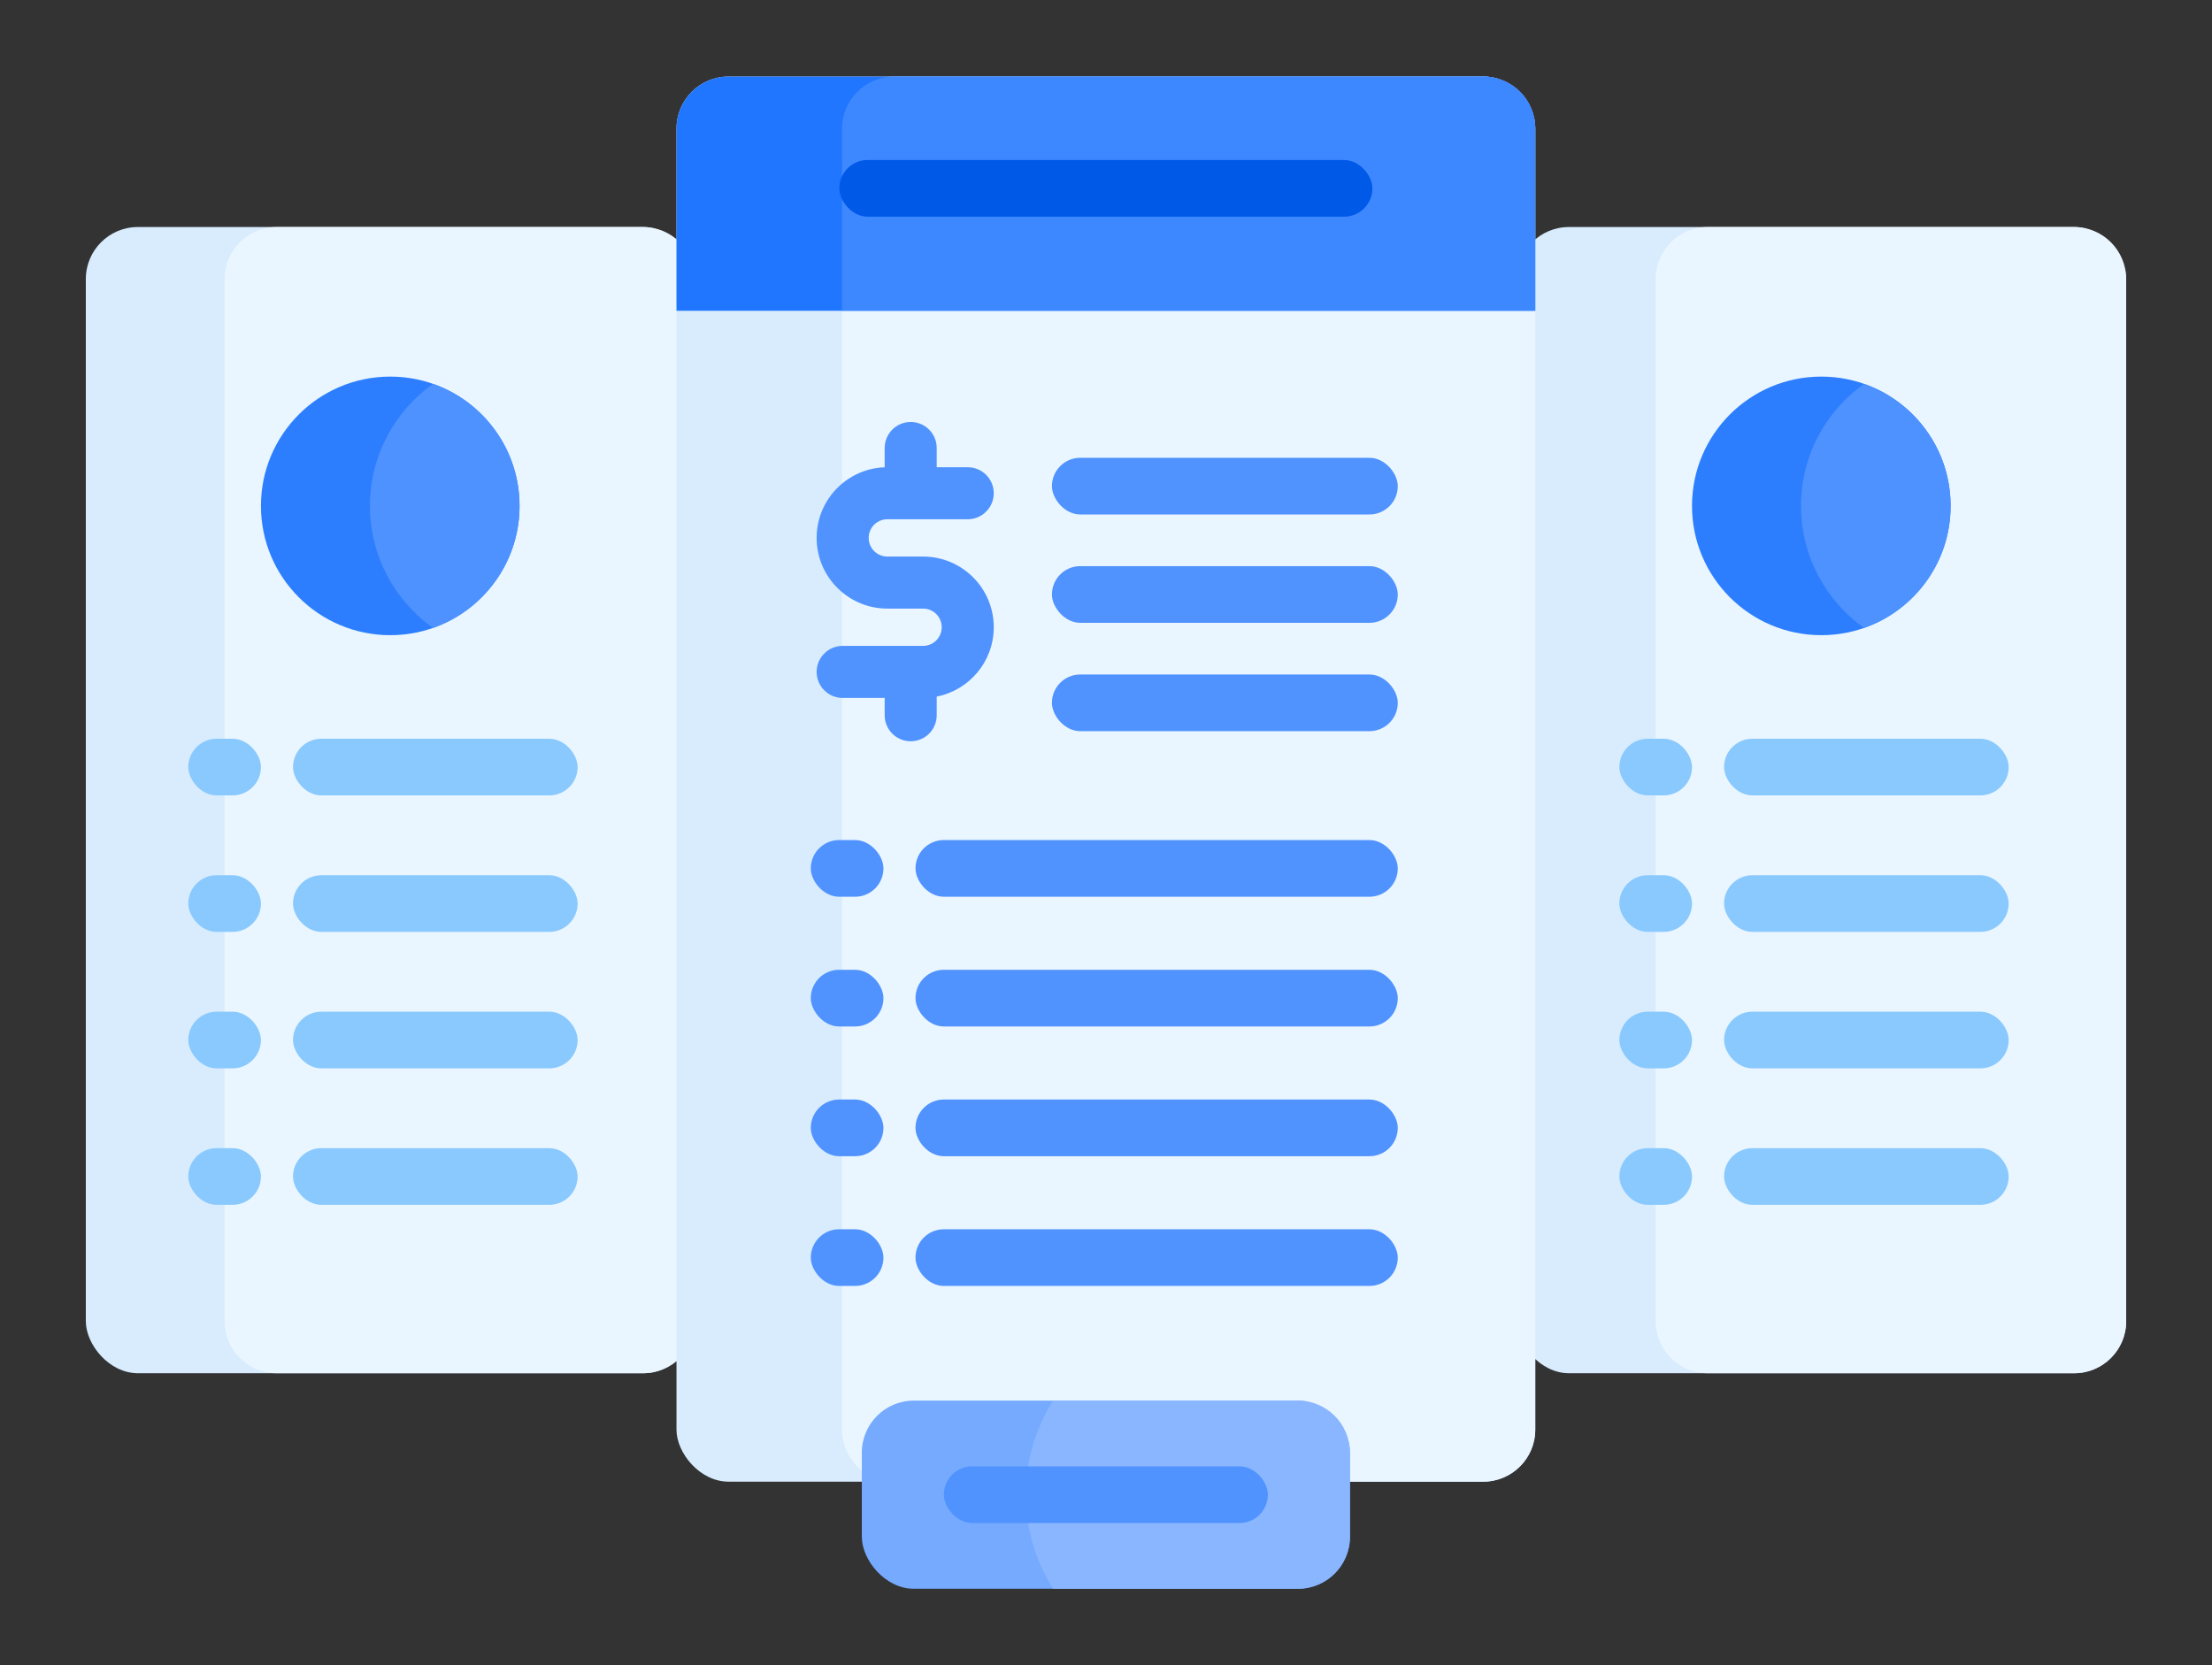<svg width="85" height="64" viewBox="0 0 85 64" fill="none" xmlns="http://www.w3.org/2000/svg">
<rect x="0" y="0" width="85" height="64" fill="#333333" stroke="none"/>
<rect x="58.29" y="8.725" width="23.412" height="44.05" rx="2" fill="#D8ECFE"/>
<path fill-rule="evenodd" clip-rule="evenodd" d="M65.623 52.775H79.702C80.806 52.775 81.702 51.88 81.702 50.775V10.725C81.702 9.621 80.806 8.725 79.702 8.725H65.623C64.518 8.725 63.623 9.621 63.623 10.725V50.775C63.623 51.88 64.518 52.775 65.623 52.775Z" fill="#EAF6FF"/>
<circle cx="69.987" cy="19.442" r="4.969" fill="#2D7EFF"/>
<path fill-rule="evenodd" clip-rule="evenodd" d="M71.632 24.132C70.165 23.091 69.208 21.378 69.208 19.442C69.208 17.506 70.165 15.794 71.632 14.752C73.568 15.431 74.956 17.275 74.956 19.442C74.956 21.61 73.568 23.453 71.632 24.132Z" fill="#4E92FF"/>
<rect x="66.25" y="28.39" width="10.937" height="2.179" rx="1.09" fill="#8AC9FE"/>
<rect x="62.227" y="28.39" width="2.792" height="2.179" rx="1.09" fill="#8AC9FE"/>
<rect x="66.25" y="33.635" width="10.937" height="2.179" rx="1.09" fill="#8AC9FE"/>
<rect x="62.227" y="33.635" width="2.792" height="2.179" rx="1.09" fill="#8AC9FE"/>
<rect x="66.25" y="38.88" width="10.937" height="2.179" rx="1.09" fill="#8AC9FE"/>
<rect x="62.227" y="38.88" width="2.792" height="2.179" rx="1.09" fill="#8AC9FE"/>
<rect x="66.25" y="44.125" width="10.937" height="2.179" rx="1.09" fill="#8AC9FE"/>
<rect x="62.227" y="44.125" width="2.792" height="2.179" rx="1.09" fill="#8AC9FE"/>
<rect x="3.298" y="8.725" width="23.412" height="44.05" rx="2" fill="#D8ECFE"/>
<path fill-rule="evenodd" clip-rule="evenodd" d="M10.631 52.775H24.71C25.815 52.775 26.71 51.88 26.71 50.775V10.725C26.71 9.621 25.815 8.725 24.71 8.725H10.631C9.527 8.725 8.631 9.621 8.631 10.725V50.775C8.631 51.88 9.527 52.775 10.631 52.775Z" fill="#EAF6FF"/>
<circle cx="14.996" cy="19.442" r="4.969" fill="#2D7EFF"/>
<path fill-rule="evenodd" clip-rule="evenodd" d="M16.641 24.132C15.174 23.091 14.217 21.378 14.217 19.442C14.217 17.506 15.174 15.794 16.641 14.752C18.576 15.431 19.964 17.275 19.964 19.442C19.964 21.61 18.576 23.453 16.641 24.132Z" fill="#4E92FF"/>
<rect x="11.259" y="28.39" width="10.937" height="2.179" rx="1.09" fill="#8AC9FE"/>
<rect x="7.235" y="28.39" width="2.792" height="2.179" rx="1.09" fill="#8AC9FE"/>
<rect x="11.259" y="33.635" width="10.937" height="2.179" rx="1.09" fill="#8AC9FE"/>
<rect x="7.235" y="33.635" width="2.792" height="2.179" rx="1.09" fill="#8AC9FE"/>
<rect x="11.259" y="38.88" width="10.937" height="2.179" rx="1.09" fill="#8AC9FE"/>
<rect x="7.235" y="38.88" width="2.792" height="2.179" rx="1.09" fill="#8AC9FE"/>
<rect x="11.259" y="44.125" width="10.937" height="2.179" rx="1.09" fill="#8AC9FE"/>
<rect x="7.235" y="44.125" width="2.792" height="2.179" rx="1.09" fill="#8AC9FE"/>
<rect x="25.995" y="2.942" width="33" height="54" rx="2" fill="#D8ECFE"/>
<path fill-rule="evenodd" clip-rule="evenodd" d="M34.359 56.942H56.995C58.1 56.942 58.995 56.047 58.995 54.942V4.942C58.995 3.838 58.1 2.942 56.995 2.942H34.359C33.254 2.942 32.359 3.838 32.359 4.942V54.942C32.359 56.047 33.254 56.942 34.359 56.942Z" fill="#EAF6FF"/>
<path d="M25.995 4.942C25.995 3.838 26.891 2.942 27.995 2.942H56.995C58.1 2.942 58.995 3.838 58.995 4.942V11.942H25.995V4.942Z" fill="#2076FF"/>
<path fill-rule="evenodd" clip-rule="evenodd" d="M56.995 2.942H34.359C33.254 2.942 32.359 3.838 32.359 4.942V11.942H58.995V4.942C58.995 3.838 58.1 2.942 56.995 2.942Z" fill="#3E88FF"/>
<rect x="32.252" y="6.149" width="20.486" height="2.179" rx="1.09" fill="#0059E7"/>
<rect x="33.117" y="53.827" width="18.758" height="7.231" rx="2" fill="#75AAFF"/>
<path fill-rule="evenodd" clip-rule="evenodd" d="M40.467 53.827H49.874C50.979 53.827 51.874 54.722 51.874 55.827V59.058C51.874 60.162 50.979 61.058 49.874 61.058H40.467C39.803 60.012 39.419 58.772 39.419 57.442C39.419 56.113 39.803 54.873 40.467 53.827Z" fill="#89B6FF"/>
<rect x="36.27" y="56.353" width="12.45" height="2.179" rx="1.09" fill="#5093FF"/>
<rect x="40.422" y="17.593" width="13.29" height="2.179" rx="1.09" fill="#5093FF"/>
<rect x="40.422" y="21.757" width="13.29" height="2.179" rx="1.09" fill="#5093FF"/>
<rect x="40.422" y="25.921" width="13.29" height="2.179" rx="1.09" fill="#5093FF"/>
<rect x="35.179" y="32.284" width="18.533" height="2.179" rx="1.09" fill="#5093FF"/>
<rect x="31.156" y="32.284" width="2.792" height="2.179" rx="1.09" fill="#5093FF"/>
<rect x="35.179" y="37.27" width="18.533" height="2.179" rx="1.09" fill="#5093FF"/>
<rect x="31.156" y="37.27" width="2.792" height="2.179" rx="1.09" fill="#5093FF"/>
<rect x="35.179" y="42.256" width="18.533" height="2.179" rx="1.09" fill="#5093FF"/>
<rect x="31.156" y="42.256" width="2.792" height="2.179" rx="1.09" fill="#5093FF"/>
<rect x="35.179" y="47.242" width="18.533" height="2.179" rx="1.09" fill="#5093FF"/>
<rect x="31.156" y="47.242" width="2.792" height="2.179" rx="1.09" fill="#5093FF"/>
<path fill-rule="evenodd" clip-rule="evenodd" d="M33.996 17.957C33.996 17.943 33.995 17.929 33.995 17.914V17.217C33.995 16.665 34.443 16.217 34.995 16.217C35.548 16.217 35.995 16.665 35.995 17.217V17.914C35.995 17.928 35.995 17.942 35.995 17.956H37.187C37.739 17.956 38.187 18.403 38.187 18.956C38.187 19.508 37.739 19.956 37.187 19.956H34.098C33.702 19.956 33.381 20.276 33.381 20.672C33.381 21.068 33.702 21.389 34.098 21.389H34.954H35.435H35.47C36.97 21.389 38.187 22.605 38.187 24.105C38.187 25.426 37.244 26.526 35.995 26.771C35.995 26.777 35.995 26.784 35.995 26.791V27.488C35.995 28.04 35.548 28.488 34.995 28.488C34.443 28.488 33.995 28.04 33.995 27.488V26.822L32.381 26.822C31.829 26.822 31.381 26.374 31.381 25.822C31.381 25.269 31.829 24.822 32.381 24.822L35.47 24.822C35.866 24.822 36.187 24.501 36.187 24.105C36.187 23.709 35.866 23.389 35.47 23.389H35.435H34.954H34.098C32.597 23.389 31.381 22.172 31.381 20.672C31.381 19.206 32.543 18.011 33.996 17.957Z" fill="#5093FF"/>
</svg>
